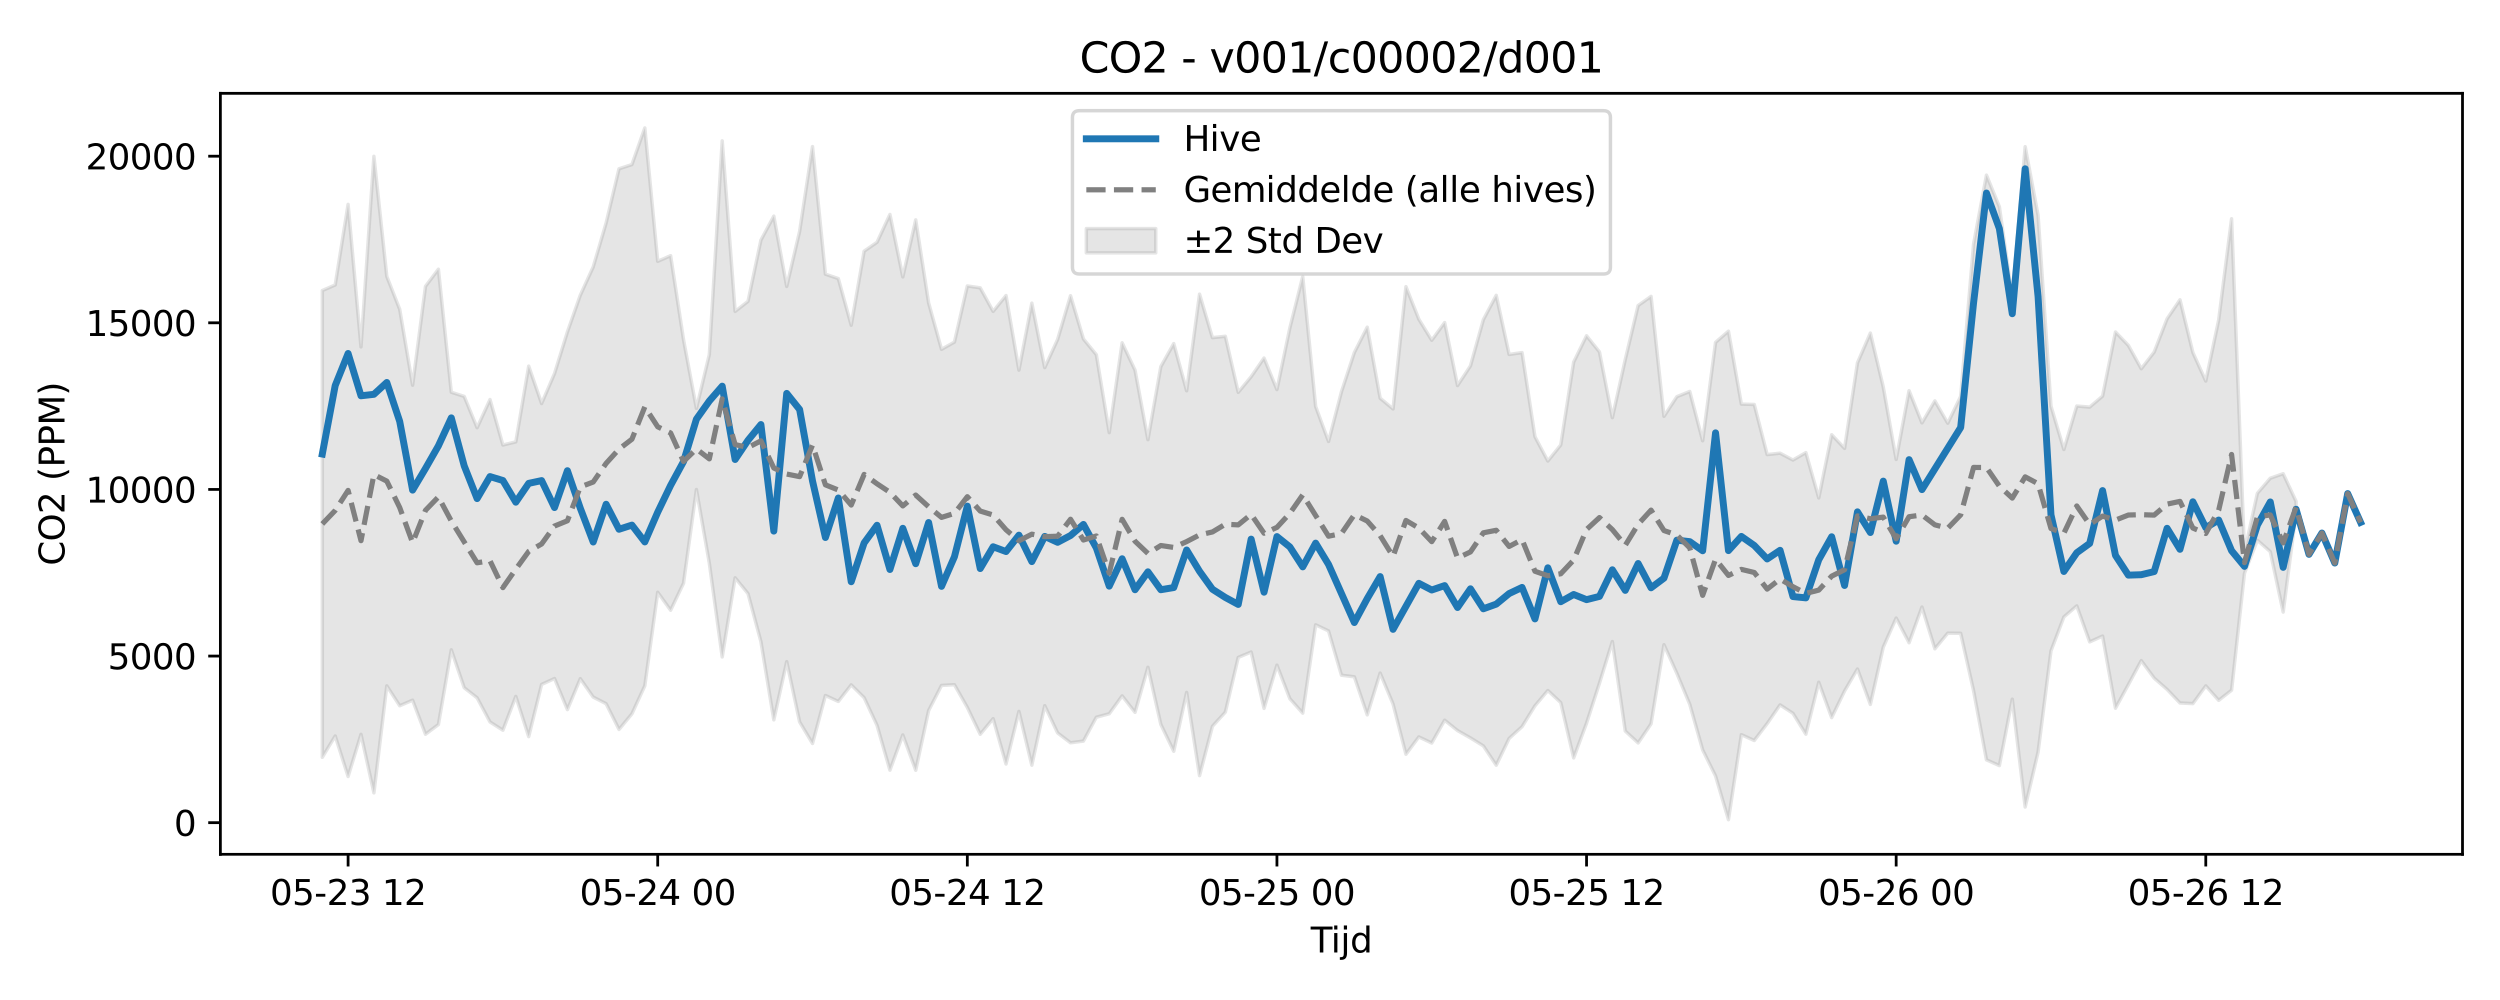 <?xml version="1.0" encoding="utf-8" standalone="no"?>
<!DOCTYPE svg PUBLIC "-//W3C//DTD SVG 1.1//EN"
  "http://www.w3.org/Graphics/SVG/1.1/DTD/svg11.dtd">
<svg xmlns:xlink="http://www.w3.org/1999/xlink" width="720pt" height="288pt" viewBox="0 0 720 288" xmlns="http://www.w3.org/2000/svg" version="1.1">
 <defs>
  <style type="text/css">*{stroke-linejoin: round; stroke-linecap: butt}</style>
 </defs>
 <g id="figure_1">
  <g id="patch_1">
   <path d="M 0 288 
L 720 288 
L 720 0 
L 0 0 
z
" style="fill: #ffffff"/>
  </g>
  <g id="axes_1">
   <g id="patch_2">
    <path d="M 63.47 246.04 
L 709.2 246.04 
L 709.2 26.88 
L 63.47 26.88 
z
" style="fill: #ffffff"/>
   </g>
   <g id="FillBetweenPolyCollection_1">
    <defs>
     <path id="mf55c5ae9cf" d="M 92.821 -204.318 
L 92.821 -69.89 
L 96.537 -76.042 
L 100.252 -64.373 
L 103.967 -76.501 
L 107.683 -59.657 
L 111.398 -90.473 
L 115.114 -84.742 
L 118.829 -86.346 
L 122.544 -76.532 
L 126.26 -79.321 
L 129.975 -100.849 
L 133.69 -89.935 
L 137.406 -87.026 
L 141.121 -80.072 
L 144.836 -77.696 
L 148.552 -87.429 
L 152.267 -75.848 
L 155.983 -90.877 
L 159.698 -92.589 
L 163.413 -83.638 
L 167.129 -92.547 
L 170.844 -87.24 
L 174.559 -85.336 
L 178.275 -77.918 
L 181.99 -82.412 
L 185.705 -90.482 
L 189.421 -117.431 
L 193.136 -112.25 
L 196.852 -120.02 
L 200.567 -147.024 
L 204.282 -125.821 
L 207.998 -98.795 
L 211.713 -121.598 
L 215.428 -117.037 
L 219.144 -103.209 
L 222.859 -80.672 
L 226.574 -97.445 
L 230.29 -80.086 
L 234.005 -73.873 
L 237.721 -87.696 
L 241.436 -85.981 
L 245.151 -90.757 
L 248.867 -87.072 
L 252.582 -79.118 
L 256.297 -66.188 
L 260.013 -76.339 
L 263.728 -66.159 
L 267.443 -83.351 
L 271.159 -90.594 
L 274.874 -90.806 
L 278.589 -84.259 
L 282.305 -76.525 
L 286.02 -81.026 
L 289.736 -67.964 
L 293.451 -83.109 
L 297.166 -67.62 
L 300.882 -84.766 
L 304.597 -76.906 
L 308.312 -74.081 
L 312.028 -74.567 
L 315.743 -81.436 
L 319.458 -82.438 
L 323.174 -87.59 
L 326.889 -82.84 
L 330.605 -95.821 
L 334.32 -79.373 
L 338.035 -71.632 
L 341.751 -88.594 
L 345.466 -64.614 
L 349.181 -78.826 
L 352.897 -82.901 
L 356.612 -98.661 
L 360.327 -100.218 
L 364.043 -83.985 
L 367.758 -96.435 
L 371.474 -86.782 
L 375.189 -82.611 
L 378.904 -108.056 
L 382.62 -106.29 
L 386.335 -93.534 
L 390.05 -93.077 
L 393.766 -82.117 
L 397.481 -94.152 
L 401.196 -85.252 
L 404.912 -70.772 
L 408.627 -75.77 
L 412.343 -74.005 
L 416.058 -80.584 
L 419.773 -77.593 
L 423.489 -75.478 
L 427.204 -73.182 
L 430.919 -67.614 
L 434.635 -75.339 
L 438.35 -78.713 
L 442.065 -84.722 
L 445.781 -89.133 
L 449.496 -85.651 
L 453.212 -69.713 
L 456.927 -79.729 
L 460.642 -91.239 
L 464.358 -103.239 
L 468.073 -77.458 
L 471.788 -74.034 
L 475.504 -79.531 
L 479.219 -102.323 
L 482.934 -94.085 
L 486.65 -85.161 
L 490.365 -72.027 
L 494.081 -64.51 
L 497.796 -51.922 
L 501.511 -76.417 
L 505.227 -74.733 
L 508.942 -79.592 
L 512.657 -84.991 
L 516.373 -82.556 
L 520.088 -76.548 
L 523.803 -91.505 
L 527.519 -81.324 
L 531.234 -88.973 
L 534.949 -95.33 
L 538.665 -85.125 
L 542.38 -101.605 
L 546.096 -109.998 
L 549.811 -102.885 
L 553.526 -113.173 
L 557.242 -101.148 
L 560.957 -105.651 
L 564.672 -105.608 
L 568.388 -89.081 
L 572.103 -69.163 
L 575.818 -67.503 
L 579.534 -86.644 
L 583.249 -55.57 
L 586.965 -71.392 
L 590.68 -100.527 
L 594.395 -110.307 
L 598.111 -113.505 
L 601.826 -103.131 
L 605.541 -104.815 
L 609.257 -84.032 
L 612.972 -90.827 
L 616.687 -97.745 
L 620.403 -92.701 
L 624.118 -89.447 
L 627.834 -85.543 
L 631.549 -85.359 
L 635.264 -90.466 
L 638.98 -86.299 
L 642.695 -89.218 
L 646.41 -122.912 
L 650.126 -132.393 
L 653.841 -129.13 
L 657.556 -111.725 
L 661.272 -140.245 
L 661.272 -143.597 
L 661.272 -143.597 
L 657.556 -151.574 
L 653.841 -150.267 
L 650.126 -145.929 
L 646.41 -129.02 
L 642.695 -225.002 
L 638.98 -195.849 
L 635.264 -178.256 
L 631.549 -186.484 
L 627.834 -201.662 
L 624.118 -196.18 
L 620.403 -186.598 
L 616.687 -181.804 
L 612.972 -188.521 
L 609.257 -192.388 
L 605.541 -173.911 
L 601.826 -170.753 
L 598.111 -171.055 
L 594.395 -158.538 
L 590.68 -171.062 
L 586.965 -225.987 
L 583.249 -245.761 
L 579.534 -202.451 
L 575.818 -228.451 
L 572.103 -237.565 
L 568.388 -217.679 
L 564.672 -173.844 
L 560.957 -166.111 
L 557.242 -172.547 
L 553.526 -166.207 
L 549.811 -175.484 
L 546.096 -155.679 
L 542.38 -176.548 
L 538.665 -192.07 
L 534.949 -183.498 
L 531.234 -158.866 
L 527.519 -162.808 
L 523.803 -144.596 
L 520.088 -157.655 
L 516.373 -155.511 
L 512.657 -157.482 
L 508.942 -157.079 
L 505.227 -171.518 
L 501.511 -171.62 
L 497.796 -192.622 
L 494.081 -189.4 
L 490.365 -161.06 
L 486.65 -175.26 
L 482.934 -173.754 
L 479.219 -168.086 
L 475.504 -202.642 
L 471.788 -200.001 
L 468.073 -184.437 
L 464.358 -167.715 
L 460.642 -186.642 
L 456.927 -191.296 
L 453.212 -183.701 
L 449.496 -159.849 
L 445.781 -155.225 
L 442.065 -162.24 
L 438.35 -186.461 
L 434.635 -185.912 
L 430.919 -202.949 
L 427.204 -195.923 
L 423.489 -182.619 
L 419.773 -176.964 
L 416.058 -195.097 
L 412.343 -190.007 
L 408.627 -196.066 
L 404.912 -205.449 
L 401.196 -170.229 
L 397.481 -173.326 
L 393.766 -193.778 
L 390.05 -186.462 
L 386.335 -175.15 
L 382.62 -160.853 
L 378.904 -170.952 
L 375.189 -208.352 
L 371.474 -193.526 
L 367.758 -175.803 
L 364.043 -184.883 
L 360.327 -179.51 
L 356.612 -175.006 
L 352.897 -191.148 
L 349.181 -190.761 
L 345.466 -203.283 
L 341.751 -175.446 
L 338.035 -189.049 
L 334.32 -182.414 
L 330.605 -161.366 
L 326.889 -181.404 
L 323.174 -189.279 
L 319.458 -163.396 
L 315.743 -185.848 
L 312.028 -190.381 
L 308.312 -202.838 
L 304.597 -190.242 
L 300.882 -182.123 
L 297.166 -200.7 
L 293.451 -181.401 
L 289.736 -202.89 
L 286.02 -198.323 
L 282.305 -205.109 
L 278.589 -205.641 
L 274.874 -189.485 
L 271.159 -187.39 
L 267.443 -200.753 
L 263.728 -224.683 
L 260.013 -208.248 
L 256.297 -226.24 
L 252.582 -218.23 
L 248.867 -215.66 
L 245.151 -194.335 
L 241.436 -207.772 
L 237.721 -209.036 
L 234.005 -245.778 
L 230.29 -221.371 
L 226.574 -205.503 
L 222.859 -225.753 
L 219.144 -218.851 
L 215.428 -201.218 
L 211.713 -198.311 
L 207.998 -247.429 
L 204.282 -185.879 
L 200.567 -170.373 
L 196.852 -190.18 
L 193.136 -214.366 
L 189.421 -212.741 
L 185.705 -251.158 
L 181.99 -240.605 
L 178.275 -239.387 
L 174.559 -223.767 
L 170.844 -211.12 
L 167.129 -202.992 
L 163.413 -192.398 
L 159.698 -180.41 
L 155.983 -171.786 
L 152.267 -182.557 
L 148.552 -160.742 
L 144.836 -159.839 
L 141.121 -172.931 
L 137.406 -164.815 
L 133.69 -173.835 
L 129.975 -175.037 
L 126.26 -210.468 
L 122.544 -205.534 
L 118.829 -177.049 
L 115.114 -198.919 
L 111.398 -208.406 
L 107.683 -242.985 
L 103.967 -188.082 
L 100.252 -229.139 
L 96.537 -205.933 
L 92.821 -204.318 
z
" style="stroke: #808080; stroke-opacity: 0.2"/>
    </defs>
    <g clip-path="url(#pbbcc43e8d4)">
     <use xlink:href="#mf55c5ae9cf" x="0" y="288" style="fill: #808080; fill-opacity: 0.2; stroke: #808080; stroke-opacity: 0.2"/>
    </g>
   </g>
   <g id="matplotlib.axis_1">
    <g id="xtick_1">
     <g id="line2d_1">
      <defs>
       <path id="m596926d6e7" d="M 0 0 
L 0 3.5 
" style="stroke: #000000; stroke-width: 0.8"/>
      </defs>
      <g>
       <use xlink:href="#m596926d6e7" x="100.252" y="246.04" style="stroke: #000000; stroke-width: 0.8"/>
      </g>
     </g>
     <g id="text_1">
      <!-- 05-23 12 -->
      <g transform="translate(77.772 260.638) scale(0.1 -0.1)">
       <defs>
        <path id="DejaVuSans-30" d="M 2034 4250 
Q 1547 4250 1301 3770 
Q 1056 3291 1056 2328 
Q 1056 1369 1301 889 
Q 1547 409 2034 409 
Q 2525 409 2770 889 
Q 3016 1369 3016 2328 
Q 3016 3291 2770 3770 
Q 2525 4250 2034 4250 
z
M 2034 4750 
Q 2819 4750 3233 4129 
Q 3647 3509 3647 2328 
Q 3647 1150 3233 529 
Q 2819 -91 2034 -91 
Q 1250 -91 836 529 
Q 422 1150 422 2328 
Q 422 3509 836 4129 
Q 1250 4750 2034 4750 
z
" transform="scale(0.016)"/>
        <path id="DejaVuSans-35" d="M 691 4666 
L 3169 4666 
L 3169 4134 
L 1269 4134 
L 1269 2991 
Q 1406 3038 1543 3061 
Q 1681 3084 1819 3084 
Q 2600 3084 3056 2656 
Q 3513 2228 3513 1497 
Q 3513 744 3044 326 
Q 2575 -91 1722 -91 
Q 1428 -91 1123 -41 
Q 819 9 494 109 
L 494 744 
Q 775 591 1075 516 
Q 1375 441 1709 441 
Q 2250 441 2565 725 
Q 2881 1009 2881 1497 
Q 2881 1984 2565 2268 
Q 2250 2553 1709 2553 
Q 1456 2553 1204 2497 
Q 953 2441 691 2322 
L 691 4666 
z
" transform="scale(0.016)"/>
        <path id="DejaVuSans-2d" d="M 313 2009 
L 1997 2009 
L 1997 1497 
L 313 1497 
L 313 2009 
z
" transform="scale(0.016)"/>
        <path id="DejaVuSans-32" d="M 1228 531 
L 3431 531 
L 3431 0 
L 469 0 
L 469 531 
Q 828 903 1448 1529 
Q 2069 2156 2228 2338 
Q 2531 2678 2651 2914 
Q 2772 3150 2772 3378 
Q 2772 3750 2511 3984 
Q 2250 4219 1831 4219 
Q 1534 4219 1204 4116 
Q 875 4013 500 3803 
L 500 4441 
Q 881 4594 1212 4672 
Q 1544 4750 1819 4750 
Q 2544 4750 2975 4387 
Q 3406 4025 3406 3419 
Q 3406 3131 3298 2873 
Q 3191 2616 2906 2266 
Q 2828 2175 2409 1742 
Q 1991 1309 1228 531 
z
" transform="scale(0.016)"/>
        <path id="DejaVuSans-33" d="M 2597 2516 
Q 3050 2419 3304 2112 
Q 3559 1806 3559 1356 
Q 3559 666 3084 287 
Q 2609 -91 1734 -91 
Q 1441 -91 1130 -33 
Q 819 25 488 141 
L 488 750 
Q 750 597 1062 519 
Q 1375 441 1716 441 
Q 2309 441 2620 675 
Q 2931 909 2931 1356 
Q 2931 1769 2642 2001 
Q 2353 2234 1838 2234 
L 1294 2234 
L 1294 2753 
L 1863 2753 
Q 2328 2753 2575 2939 
Q 2822 3125 2822 3475 
Q 2822 3834 2567 4026 
Q 2313 4219 1838 4219 
Q 1578 4219 1281 4162 
Q 984 4106 628 3988 
L 628 4550 
Q 988 4650 1302 4700 
Q 1616 4750 1894 4750 
Q 2613 4750 3031 4423 
Q 3450 4097 3450 3541 
Q 3450 3153 3228 2886 
Q 3006 2619 2597 2516 
z
" transform="scale(0.016)"/>
        <path id="DejaVuSans-20" transform="scale(0.016)"/>
        <path id="DejaVuSans-31" d="M 794 531 
L 1825 531 
L 1825 4091 
L 703 3866 
L 703 4441 
L 1819 4666 
L 2450 4666 
L 2450 531 
L 3481 531 
L 3481 0 
L 794 0 
L 794 531 
z
" transform="scale(0.016)"/>
       </defs>
       <use xlink:href="#DejaVuSans-30"/>
       <use xlink:href="#DejaVuSans-35" transform="translate(63.623 0)"/>
       <use xlink:href="#DejaVuSans-2d" transform="translate(127.246 0)"/>
       <use xlink:href="#DejaVuSans-32" transform="translate(163.33 0)"/>
       <use xlink:href="#DejaVuSans-33" transform="translate(226.953 0)"/>
       <use xlink:href="#DejaVuSans-20" transform="translate(290.576 0)"/>
       <use xlink:href="#DejaVuSans-31" transform="translate(322.363 0)"/>
       <use xlink:href="#DejaVuSans-32" transform="translate(385.986 0)"/>
      </g>
     </g>
    </g>
    <g id="xtick_2">
     <g id="line2d_2">
      <g>
       <use xlink:href="#m596926d6e7" x="189.421" y="246.04" style="stroke: #000000; stroke-width: 0.8"/>
      </g>
     </g>
     <g id="text_2">
      <!-- 05-24 00 -->
      <g transform="translate(166.94 260.638) scale(0.1 -0.1)">
       <defs>
        <path id="DejaVuSans-34" d="M 2419 4116 
L 825 1625 
L 2419 1625 
L 2419 4116 
z
M 2253 4666 
L 3047 4666 
L 3047 1625 
L 3713 1625 
L 3713 1100 
L 3047 1100 
L 3047 0 
L 2419 0 
L 2419 1100 
L 313 1100 
L 313 1709 
L 2253 4666 
z
" transform="scale(0.016)"/>
       </defs>
       <use xlink:href="#DejaVuSans-30"/>
       <use xlink:href="#DejaVuSans-35" transform="translate(63.623 0)"/>
       <use xlink:href="#DejaVuSans-2d" transform="translate(127.246 0)"/>
       <use xlink:href="#DejaVuSans-32" transform="translate(163.33 0)"/>
       <use xlink:href="#DejaVuSans-34" transform="translate(226.953 0)"/>
       <use xlink:href="#DejaVuSans-20" transform="translate(290.576 0)"/>
       <use xlink:href="#DejaVuSans-30" transform="translate(322.363 0)"/>
       <use xlink:href="#DejaVuSans-30" transform="translate(385.986 0)"/>
      </g>
     </g>
    </g>
    <g id="xtick_3">
     <g id="line2d_3">
      <g>
       <use xlink:href="#m596926d6e7" x="278.589" y="246.04" style="stroke: #000000; stroke-width: 0.8"/>
      </g>
     </g>
     <g id="text_3">
      <!-- 05-24 12 -->
      <g transform="translate(256.109 260.638) scale(0.1 -0.1)">
       <use xlink:href="#DejaVuSans-30"/>
       <use xlink:href="#DejaVuSans-35" transform="translate(63.623 0)"/>
       <use xlink:href="#DejaVuSans-2d" transform="translate(127.246 0)"/>
       <use xlink:href="#DejaVuSans-32" transform="translate(163.33 0)"/>
       <use xlink:href="#DejaVuSans-34" transform="translate(226.953 0)"/>
       <use xlink:href="#DejaVuSans-20" transform="translate(290.576 0)"/>
       <use xlink:href="#DejaVuSans-31" transform="translate(322.363 0)"/>
       <use xlink:href="#DejaVuSans-32" transform="translate(385.986 0)"/>
      </g>
     </g>
    </g>
    <g id="xtick_4">
     <g id="line2d_4">
      <g>
       <use xlink:href="#m596926d6e7" x="367.758" y="246.04" style="stroke: #000000; stroke-width: 0.8"/>
      </g>
     </g>
     <g id="text_4">
      <!-- 05-25 00 -->
      <g transform="translate(345.278 260.638) scale(0.1 -0.1)">
       <use xlink:href="#DejaVuSans-30"/>
       <use xlink:href="#DejaVuSans-35" transform="translate(63.623 0)"/>
       <use xlink:href="#DejaVuSans-2d" transform="translate(127.246 0)"/>
       <use xlink:href="#DejaVuSans-32" transform="translate(163.33 0)"/>
       <use xlink:href="#DejaVuSans-35" transform="translate(226.953 0)"/>
       <use xlink:href="#DejaVuSans-20" transform="translate(290.576 0)"/>
       <use xlink:href="#DejaVuSans-30" transform="translate(322.363 0)"/>
       <use xlink:href="#DejaVuSans-30" transform="translate(385.986 0)"/>
      </g>
     </g>
    </g>
    <g id="xtick_5">
     <g id="line2d_5">
      <g>
       <use xlink:href="#m596926d6e7" x="456.927" y="246.04" style="stroke: #000000; stroke-width: 0.8"/>
      </g>
     </g>
     <g id="text_5">
      <!-- 05-25 12 -->
      <g transform="translate(434.446 260.638) scale(0.1 -0.1)">
       <use xlink:href="#DejaVuSans-30"/>
       <use xlink:href="#DejaVuSans-35" transform="translate(63.623 0)"/>
       <use xlink:href="#DejaVuSans-2d" transform="translate(127.246 0)"/>
       <use xlink:href="#DejaVuSans-32" transform="translate(163.33 0)"/>
       <use xlink:href="#DejaVuSans-35" transform="translate(226.953 0)"/>
       <use xlink:href="#DejaVuSans-20" transform="translate(290.576 0)"/>
       <use xlink:href="#DejaVuSans-31" transform="translate(322.363 0)"/>
       <use xlink:href="#DejaVuSans-32" transform="translate(385.986 0)"/>
      </g>
     </g>
    </g>
    <g id="xtick_6">
     <g id="line2d_6">
      <g>
       <use xlink:href="#m596926d6e7" x="546.096" y="246.04" style="stroke: #000000; stroke-width: 0.8"/>
      </g>
     </g>
     <g id="text_6">
      <!-- 05-26 00 -->
      <g transform="translate(523.615 260.638) scale(0.1 -0.1)">
       <defs>
        <path id="DejaVuSans-36" d="M 2113 2584 
Q 1688 2584 1439 2293 
Q 1191 2003 1191 1497 
Q 1191 994 1439 701 
Q 1688 409 2113 409 
Q 2538 409 2786 701 
Q 3034 994 3034 1497 
Q 3034 2003 2786 2293 
Q 2538 2584 2113 2584 
z
M 3366 4563 
L 3366 3988 
Q 3128 4100 2886 4159 
Q 2644 4219 2406 4219 
Q 1781 4219 1451 3797 
Q 1122 3375 1075 2522 
Q 1259 2794 1537 2939 
Q 1816 3084 2150 3084 
Q 2853 3084 3261 2657 
Q 3669 2231 3669 1497 
Q 3669 778 3244 343 
Q 2819 -91 2113 -91 
Q 1303 -91 875 529 
Q 447 1150 447 2328 
Q 447 3434 972 4092 
Q 1497 4750 2381 4750 
Q 2619 4750 2861 4703 
Q 3103 4656 3366 4563 
z
" transform="scale(0.016)"/>
       </defs>
       <use xlink:href="#DejaVuSans-30"/>
       <use xlink:href="#DejaVuSans-35" transform="translate(63.623 0)"/>
       <use xlink:href="#DejaVuSans-2d" transform="translate(127.246 0)"/>
       <use xlink:href="#DejaVuSans-32" transform="translate(163.33 0)"/>
       <use xlink:href="#DejaVuSans-36" transform="translate(226.953 0)"/>
       <use xlink:href="#DejaVuSans-20" transform="translate(290.576 0)"/>
       <use xlink:href="#DejaVuSans-30" transform="translate(322.363 0)"/>
       <use xlink:href="#DejaVuSans-30" transform="translate(385.986 0)"/>
      </g>
     </g>
    </g>
    <g id="xtick_7">
     <g id="line2d_7">
      <g>
       <use xlink:href="#m596926d6e7" x="635.264" y="246.04" style="stroke: #000000; stroke-width: 0.8"/>
      </g>
     </g>
     <g id="text_7">
      <!-- 05-26 12 -->
      <g transform="translate(612.784 260.638) scale(0.1 -0.1)">
       <use xlink:href="#DejaVuSans-30"/>
       <use xlink:href="#DejaVuSans-35" transform="translate(63.623 0)"/>
       <use xlink:href="#DejaVuSans-2d" transform="translate(127.246 0)"/>
       <use xlink:href="#DejaVuSans-32" transform="translate(163.33 0)"/>
       <use xlink:href="#DejaVuSans-36" transform="translate(226.953 0)"/>
       <use xlink:href="#DejaVuSans-20" transform="translate(290.576 0)"/>
       <use xlink:href="#DejaVuSans-31" transform="translate(322.363 0)"/>
       <use xlink:href="#DejaVuSans-32" transform="translate(385.986 0)"/>
      </g>
     </g>
    </g>
    <g id="text_8">
     <!-- Tijd -->
     <g transform="translate(377.485 274.317) scale(0.1 -0.1)">
      <defs>
       <path id="DejaVuSans-54" d="M -19 4666 
L 3928 4666 
L 3928 4134 
L 2272 4134 
L 2272 0 
L 1638 0 
L 1638 4134 
L -19 4134 
L -19 4666 
z
" transform="scale(0.016)"/>
       <path id="DejaVuSans-69" d="M 603 3500 
L 1178 3500 
L 1178 0 
L 603 0 
L 603 3500 
z
M 603 4863 
L 1178 4863 
L 1178 4134 
L 603 4134 
L 603 4863 
z
" transform="scale(0.016)"/>
       <path id="DejaVuSans-6a" d="M 603 3500 
L 1178 3500 
L 1178 -63 
Q 1178 -731 923 -1031 
Q 669 -1331 103 -1331 
L -116 -1331 
L -116 -844 
L 38 -844 
Q 366 -844 484 -692 
Q 603 -541 603 -63 
L 603 3500 
z
M 603 4863 
L 1178 4863 
L 1178 4134 
L 603 4134 
L 603 4863 
z
" transform="scale(0.016)"/>
       <path id="DejaVuSans-64" d="M 2906 2969 
L 2906 4863 
L 3481 4863 
L 3481 0 
L 2906 0 
L 2906 525 
Q 2725 213 2448 61 
Q 2172 -91 1784 -91 
Q 1150 -91 751 415 
Q 353 922 353 1747 
Q 353 2572 751 3078 
Q 1150 3584 1784 3584 
Q 2172 3584 2448 3432 
Q 2725 3281 2906 2969 
z
M 947 1747 
Q 947 1113 1208 752 
Q 1469 391 1925 391 
Q 2381 391 2643 752 
Q 2906 1113 2906 1747 
Q 2906 2381 2643 2742 
Q 2381 3103 1925 3103 
Q 1469 3103 1208 2742 
Q 947 2381 947 1747 
z
" transform="scale(0.016)"/>
      </defs>
      <use xlink:href="#DejaVuSans-54"/>
      <use xlink:href="#DejaVuSans-69" transform="translate(57.959 0)"/>
      <use xlink:href="#DejaVuSans-6a" transform="translate(85.742 0)"/>
      <use xlink:href="#DejaVuSans-64" transform="translate(113.525 0)"/>
     </g>
    </g>
   </g>
   <g id="matplotlib.axis_2">
    <g id="ytick_1">
     <g id="line2d_8">
      <defs>
       <path id="m58ff7e93f3" d="M 0 0 
L -3.5 0 
" style="stroke: #000000; stroke-width: 0.8"/>
      </defs>
      <g>
       <use xlink:href="#m58ff7e93f3" x="63.47" y="236.93" style="stroke: #000000; stroke-width: 0.8"/>
      </g>
     </g>
     <g id="text_9">
      <!-- 0 -->
      <g transform="translate(50.108 240.729) scale(0.1 -0.1)">
       <use xlink:href="#DejaVuSans-30"/>
      </g>
     </g>
    </g>
    <g id="ytick_2">
     <g id="line2d_9">
      <g>
       <use xlink:href="#m58ff7e93f3" x="63.47" y="188.943" style="stroke: #000000; stroke-width: 0.8"/>
      </g>
     </g>
     <g id="text_10">
      <!-- 5000 -->
      <g transform="translate(31.02 192.742) scale(0.1 -0.1)">
       <use xlink:href="#DejaVuSans-35"/>
       <use xlink:href="#DejaVuSans-30" transform="translate(63.623 0)"/>
       <use xlink:href="#DejaVuSans-30" transform="translate(127.246 0)"/>
       <use xlink:href="#DejaVuSans-30" transform="translate(190.869 0)"/>
      </g>
     </g>
    </g>
    <g id="ytick_3">
     <g id="line2d_10">
      <g>
       <use xlink:href="#m58ff7e93f3" x="63.47" y="140.956" style="stroke: #000000; stroke-width: 0.8"/>
      </g>
     </g>
     <g id="text_11">
      <!-- 10000 -->
      <g transform="translate(24.657 144.756) scale(0.1 -0.1)">
       <use xlink:href="#DejaVuSans-31"/>
       <use xlink:href="#DejaVuSans-30" transform="translate(63.623 0)"/>
       <use xlink:href="#DejaVuSans-30" transform="translate(127.246 0)"/>
       <use xlink:href="#DejaVuSans-30" transform="translate(190.869 0)"/>
       <use xlink:href="#DejaVuSans-30" transform="translate(254.492 0)"/>
      </g>
     </g>
    </g>
    <g id="ytick_4">
     <g id="line2d_11">
      <g>
       <use xlink:href="#m58ff7e93f3" x="63.47" y="92.969" style="stroke: #000000; stroke-width: 0.8"/>
      </g>
     </g>
     <g id="text_12">
      <!-- 15000 -->
      <g transform="translate(24.657 96.769) scale(0.1 -0.1)">
       <use xlink:href="#DejaVuSans-31"/>
       <use xlink:href="#DejaVuSans-35" transform="translate(63.623 0)"/>
       <use xlink:href="#DejaVuSans-30" transform="translate(127.246 0)"/>
       <use xlink:href="#DejaVuSans-30" transform="translate(190.869 0)"/>
       <use xlink:href="#DejaVuSans-30" transform="translate(254.492 0)"/>
      </g>
     </g>
    </g>
    <g id="ytick_5">
     <g id="line2d_12">
      <g>
       <use xlink:href="#m58ff7e93f3" x="63.47" y="44.982" style="stroke: #000000; stroke-width: 0.8"/>
      </g>
     </g>
     <g id="text_13">
      <!-- 20000 -->
      <g transform="translate(24.657 48.782) scale(0.1 -0.1)">
       <use xlink:href="#DejaVuSans-32"/>
       <use xlink:href="#DejaVuSans-30" transform="translate(63.623 0)"/>
       <use xlink:href="#DejaVuSans-30" transform="translate(127.246 0)"/>
       <use xlink:href="#DejaVuSans-30" transform="translate(190.869 0)"/>
       <use xlink:href="#DejaVuSans-30" transform="translate(254.492 0)"/>
      </g>
     </g>
    </g>
    <g id="text_14">
     <!-- CO2 (PPM) -->
     <g transform="translate(18.578 162.903) rotate(-90) scale(0.1 -0.1)">
      <defs>
       <path id="DejaVuSans-43" d="M 4122 4306 
L 4122 3641 
Q 3803 3938 3442 4084 
Q 3081 4231 2675 4231 
Q 1875 4231 1450 3742 
Q 1025 3253 1025 2328 
Q 1025 1406 1450 917 
Q 1875 428 2675 428 
Q 3081 428 3442 575 
Q 3803 722 4122 1019 
L 4122 359 
Q 3791 134 3420 21 
Q 3050 -91 2638 -91 
Q 1578 -91 968 557 
Q 359 1206 359 2328 
Q 359 3453 968 4101 
Q 1578 4750 2638 4750 
Q 3056 4750 3426 4639 
Q 3797 4528 4122 4306 
z
" transform="scale(0.016)"/>
       <path id="DejaVuSans-4f" d="M 2522 4238 
Q 1834 4238 1429 3725 
Q 1025 3213 1025 2328 
Q 1025 1447 1429 934 
Q 1834 422 2522 422 
Q 3209 422 3611 934 
Q 4013 1447 4013 2328 
Q 4013 3213 3611 3725 
Q 3209 4238 2522 4238 
z
M 2522 4750 
Q 3503 4750 4090 4092 
Q 4678 3434 4678 2328 
Q 4678 1225 4090 567 
Q 3503 -91 2522 -91 
Q 1538 -91 948 565 
Q 359 1222 359 2328 
Q 359 3434 948 4092 
Q 1538 4750 2522 4750 
z
" transform="scale(0.016)"/>
       <path id="DejaVuSans-28" d="M 1984 4856 
Q 1566 4138 1362 3434 
Q 1159 2731 1159 2009 
Q 1159 1288 1364 580 
Q 1569 -128 1984 -844 
L 1484 -844 
Q 1016 -109 783 600 
Q 550 1309 550 2009 
Q 550 2706 781 3412 
Q 1013 4119 1484 4856 
L 1984 4856 
z
" transform="scale(0.016)"/>
       <path id="DejaVuSans-50" d="M 1259 4147 
L 1259 2394 
L 2053 2394 
Q 2494 2394 2734 2622 
Q 2975 2850 2975 3272 
Q 2975 3691 2734 3919 
Q 2494 4147 2053 4147 
L 1259 4147 
z
M 628 4666 
L 2053 4666 
Q 2838 4666 3239 4311 
Q 3641 3956 3641 3272 
Q 3641 2581 3239 2228 
Q 2838 1875 2053 1875 
L 1259 1875 
L 1259 0 
L 628 0 
L 628 4666 
z
" transform="scale(0.016)"/>
       <path id="DejaVuSans-4d" d="M 628 4666 
L 1569 4666 
L 2759 1491 
L 3956 4666 
L 4897 4666 
L 4897 0 
L 4281 0 
L 4281 4097 
L 3078 897 
L 2444 897 
L 1241 4097 
L 1241 0 
L 628 0 
L 628 4666 
z
" transform="scale(0.016)"/>
       <path id="DejaVuSans-29" d="M 513 4856 
L 1013 4856 
Q 1481 4119 1714 3412 
Q 1947 2706 1947 2009 
Q 1947 1309 1714 600 
Q 1481 -109 1013 -844 
L 513 -844 
Q 928 -128 1133 580 
Q 1338 1288 1338 2009 
Q 1338 2731 1133 3434 
Q 928 4138 513 4856 
z
" transform="scale(0.016)"/>
      </defs>
      <use xlink:href="#DejaVuSans-43"/>
      <use xlink:href="#DejaVuSans-4f" transform="translate(69.824 0)"/>
      <use xlink:href="#DejaVuSans-32" transform="translate(148.535 0)"/>
      <use xlink:href="#DejaVuSans-20" transform="translate(212.158 0)"/>
      <use xlink:href="#DejaVuSans-28" transform="translate(243.945 0)"/>
      <use xlink:href="#DejaVuSans-50" transform="translate(282.959 0)"/>
      <use xlink:href="#DejaVuSans-50" transform="translate(343.262 0)"/>
      <use xlink:href="#DejaVuSans-4d" transform="translate(403.564 0)"/>
      <use xlink:href="#DejaVuSans-29" transform="translate(489.844 0)"/>
     </g>
    </g>
   </g>
   <g id="line2d_13">
    <path d="M 92.821 130.769 
L 96.537 111.041 
L 100.252 101.805 
L 103.967 113.988 
L 107.683 113.562 
L 111.398 110.153 
L 115.114 121.362 
L 118.829 141.151 
L 122.544 134.904 
L 126.26 128.4 
L 129.975 120.348 
L 133.69 134.168 
L 137.406 143.591 
L 141.121 137.255 
L 144.836 138.389 
L 148.552 144.629 
L 152.267 139.206 
L 155.983 138.41 
L 159.698 146.177 
L 163.413 135.563 
L 167.129 146.376 
L 170.844 156.101 
L 174.559 145.23 
L 178.275 152.428 
L 181.99 151.232 
L 185.705 156.072 
L 189.421 147.508 
L 193.136 139.795 
L 196.852 132.946 
L 200.567 120.722 
L 204.282 115.491 
L 207.998 111.219 
L 211.713 132.331 
L 215.428 126.805 
L 219.144 122.27 
L 222.859 152.953 
L 226.574 113.303 
L 230.29 117.937 
L 234.005 138.522 
L 237.721 154.801 
L 241.436 143.426 
L 245.151 167.536 
L 248.867 156.366 
L 252.582 151.278 
L 256.297 164.012 
L 260.013 152.152 
L 263.728 162.346 
L 267.443 150.491 
L 271.159 168.87 
L 274.874 160.353 
L 278.589 145.765 
L 282.305 163.744 
L 286.02 157.469 
L 289.736 158.846 
L 293.451 154.13 
L 297.166 161.739 
L 300.882 154.489 
L 304.597 156.187 
L 308.312 154.229 
L 312.028 151.04 
L 315.743 157.804 
L 319.458 168.811 
L 323.174 160.925 
L 326.889 169.841 
L 330.605 164.687 
L 334.32 169.841 
L 338.035 169.217 
L 341.751 158.401 
L 345.466 164.534 
L 349.181 169.7 
L 352.897 172.068 
L 356.612 174.077 
L 360.327 155.272 
L 364.043 170.551 
L 367.758 154.537 
L 371.474 157.515 
L 375.189 163.254 
L 378.904 156.424 
L 382.62 162.56 
L 390.05 179.288 
L 393.766 172.393 
L 397.481 166.058 
L 401.196 181.251 
L 408.627 167.999 
L 412.343 169.921 
L 416.058 168.654 
L 419.773 174.96 
L 423.489 169.576 
L 427.204 175.331 
L 430.919 173.99 
L 434.635 170.943 
L 438.35 169.177 
L 442.065 178.242 
L 445.781 163.529 
L 449.496 173.293 
L 453.212 171.214 
L 456.927 172.701 
L 460.642 171.764 
L 464.358 164.099 
L 468.073 170.027 
L 471.788 162.291 
L 475.504 169.283 
L 479.219 166.509 
L 482.934 155.568 
L 486.65 155.995 
L 490.365 158.62 
L 494.081 124.663 
L 497.796 158.572 
L 501.511 154.492 
L 505.227 157.094 
L 508.942 160.98 
L 512.657 158.491 
L 516.373 171.815 
L 520.088 172.183 
L 523.803 161.2 
L 527.519 154.591 
L 531.234 168.616 
L 534.949 147.412 
L 538.665 153.363 
L 542.38 138.57 
L 546.096 155.867 
L 549.811 132.383 
L 553.526 141.004 
L 564.672 123.121 
L 568.388 87.235 
L 572.103 55.597 
L 575.818 65.842 
L 579.534 90.349 
L 583.249 48.61 
L 586.965 85.421 
L 590.68 148.265 
L 594.395 164.582 
L 598.111 159.191 
L 601.826 156.504 
L 605.541 141.292 
L 609.257 159.95 
L 612.972 165.641 
L 616.687 165.516 
L 620.403 164.617 
L 624.118 152.153 
L 627.834 158.2 
L 631.549 144.517 
L 635.264 151.968 
L 638.98 149.776 
L 642.695 158.606 
L 646.41 163.113 
L 650.126 151.232 
L 653.841 144.565 
L 657.556 163.395 
L 661.272 146.672 
L 664.987 159.649 
L 668.703 153.519 
L 672.418 162.147 
L 676.133 142.156 
L 679.849 150.439 
L 679.849 150.439 
" clip-path="url(#pbbcc43e8d4)" style="fill: none; stroke: #1f77b4; stroke-width: 2; stroke-linecap: square"/>
   </g>
   <g id="line2d_14">
    <path d="M 92.821 150.896 
L 96.537 147.013 
L 100.252 141.244 
L 103.967 155.708 
L 107.683 136.679 
L 111.398 138.561 
L 115.114 146.17 
L 118.829 156.303 
L 122.544 146.967 
L 126.26 143.106 
L 129.975 150.057 
L 137.406 162.08 
L 141.121 161.499 
L 144.836 169.233 
L 148.552 163.915 
L 152.267 158.798 
L 155.983 156.668 
L 159.698 151.501 
L 163.413 149.982 
L 167.129 140.231 
L 170.844 138.82 
L 174.559 133.448 
L 178.275 129.347 
L 181.99 126.491 
L 185.705 117.18 
L 189.421 122.914 
L 193.136 124.692 
L 196.852 132.9 
L 200.567 129.302 
L 204.282 132.15 
L 207.998 114.888 
L 211.713 128.045 
L 215.428 128.872 
L 219.144 126.97 
L 222.859 134.787 
L 226.574 136.526 
L 230.29 137.271 
L 234.005 128.174 
L 237.721 139.634 
L 241.436 141.124 
L 245.151 145.454 
L 248.867 136.634 
L 252.582 139.326 
L 256.297 141.786 
L 260.013 145.706 
L 263.728 142.579 
L 267.443 145.948 
L 271.159 149.008 
L 274.874 147.854 
L 278.589 143.05 
L 282.305 147.183 
L 286.02 148.325 
L 289.736 152.573 
L 293.451 155.745 
L 297.166 153.84 
L 300.882 154.555 
L 304.597 154.426 
L 308.312 149.54 
L 312.028 155.526 
L 315.743 154.358 
L 319.458 165.083 
L 323.174 149.566 
L 326.889 155.878 
L 330.605 159.407 
L 334.32 157.107 
L 338.035 157.66 
L 341.751 155.98 
L 345.466 154.051 
L 349.181 153.206 
L 352.897 150.975 
L 356.612 151.166 
L 360.327 148.136 
L 364.043 153.566 
L 367.758 151.881 
L 371.474 147.846 
L 375.189 142.519 
L 382.62 154.428 
L 386.335 153.658 
L 390.05 148.23 
L 393.766 150.052 
L 397.481 154.261 
L 401.196 160.259 
L 404.912 149.889 
L 408.627 152.082 
L 412.343 155.994 
L 416.058 150.159 
L 419.773 160.721 
L 423.489 158.951 
L 427.204 153.447 
L 430.919 152.719 
L 434.635 157.374 
L 438.35 155.413 
L 442.065 164.519 
L 445.781 165.821 
L 449.496 165.25 
L 453.212 161.293 
L 456.927 152.488 
L 460.642 149.06 
L 464.358 152.523 
L 468.073 157.053 
L 471.788 150.983 
L 475.504 146.913 
L 479.219 152.796 
L 482.934 154.08 
L 486.65 157.79 
L 490.365 171.457 
L 494.081 161.045 
L 497.796 165.728 
L 501.511 163.981 
L 505.227 164.874 
L 508.942 169.665 
L 512.657 166.764 
L 516.373 168.966 
L 520.088 170.899 
L 523.803 169.949 
L 527.519 165.934 
L 531.234 164.08 
L 534.949 148.586 
L 538.665 149.403 
L 542.38 148.923 
L 546.096 155.161 
L 549.811 148.815 
L 553.526 148.31 
L 557.242 151.153 
L 560.957 152.119 
L 564.672 148.274 
L 568.388 134.62 
L 572.103 134.636 
L 575.818 140.023 
L 579.534 143.452 
L 583.249 137.335 
L 586.965 139.31 
L 590.68 152.205 
L 594.395 153.577 
L 598.111 145.72 
L 601.826 151.058 
L 605.541 148.637 
L 609.257 149.79 
L 612.972 148.326 
L 616.687 148.226 
L 620.403 148.35 
L 624.118 145.187 
L 627.834 144.397 
L 631.549 152.079 
L 635.264 153.639 
L 638.98 146.926 
L 642.695 130.89 
L 646.41 162.034 
L 650.126 148.839 
L 653.841 148.301 
L 657.556 156.35 
L 661.272 146.079 
L 664.987 159.649 
L 668.703 153.519 
L 672.418 162.147 
L 676.133 142.156 
L 679.849 150.439 
L 679.849 150.439 
" clip-path="url(#pbbcc43e8d4)" style="fill: none; stroke-dasharray: 5.55,2.4; stroke-dashoffset: 0; stroke: #808080; stroke-width: 1.5"/>
   </g>
   <g id="patch_3">
    <path d="M 63.47 246.04 
L 63.47 26.88 
" style="fill: none; stroke: #000000; stroke-width: 0.8; stroke-linejoin: miter; stroke-linecap: square"/>
   </g>
   <g id="patch_4">
    <path d="M 709.2 246.04 
L 709.2 26.88 
" style="fill: none; stroke: #000000; stroke-width: 0.8; stroke-linejoin: miter; stroke-linecap: square"/>
   </g>
   <g id="patch_5">
    <path d="M 63.47 246.04 
L 709.2 246.04 
" style="fill: none; stroke: #000000; stroke-width: 0.8; stroke-linejoin: miter; stroke-linecap: square"/>
   </g>
   <g id="patch_6">
    <path d="M 63.47 26.88 
L 709.2 26.88 
" style="fill: none; stroke: #000000; stroke-width: 0.8; stroke-linejoin: miter; stroke-linecap: square"/>
   </g>
   <g id="text_15">
    <!-- CO2 - v001/c00002/d001 -->
    <g transform="translate(310.932 20.88) scale(0.12 -0.12)">
     <defs>
      <path id="DejaVuSans-76" d="M 191 3500 
L 800 3500 
L 1894 563 
L 2988 3500 
L 3597 3500 
L 2284 0 
L 1503 0 
L 191 3500 
z
" transform="scale(0.016)"/>
      <path id="DejaVuSans-2f" d="M 1625 4666 
L 2156 4666 
L 531 -594 
L 0 -594 
L 1625 4666 
z
" transform="scale(0.016)"/>
      <path id="DejaVuSans-63" d="M 3122 3366 
L 3122 2828 
Q 2878 2963 2633 3030 
Q 2388 3097 2138 3097 
Q 1578 3097 1268 2742 
Q 959 2388 959 1747 
Q 959 1106 1268 751 
Q 1578 397 2138 397 
Q 2388 397 2633 464 
Q 2878 531 3122 666 
L 3122 134 
Q 2881 22 2623 -34 
Q 2366 -91 2075 -91 
Q 1284 -91 818 406 
Q 353 903 353 1747 
Q 353 2603 823 3093 
Q 1294 3584 2113 3584 
Q 2378 3584 2631 3529 
Q 2884 3475 3122 3366 
z
" transform="scale(0.016)"/>
     </defs>
     <use xlink:href="#DejaVuSans-43"/>
     <use xlink:href="#DejaVuSans-4f" transform="translate(69.824 0)"/>
     <use xlink:href="#DejaVuSans-32" transform="translate(148.535 0)"/>
     <use xlink:href="#DejaVuSans-20" transform="translate(212.158 0)"/>
     <use xlink:href="#DejaVuSans-2d" transform="translate(243.945 0)"/>
     <use xlink:href="#DejaVuSans-20" transform="translate(280.029 0)"/>
     <use xlink:href="#DejaVuSans-76" transform="translate(311.816 0)"/>
     <use xlink:href="#DejaVuSans-30" transform="translate(370.996 0)"/>
     <use xlink:href="#DejaVuSans-30" transform="translate(434.619 0)"/>
     <use xlink:href="#DejaVuSans-31" transform="translate(498.242 0)"/>
     <use xlink:href="#DejaVuSans-2f" transform="translate(561.865 0)"/>
     <use xlink:href="#DejaVuSans-63" transform="translate(595.557 0)"/>
     <use xlink:href="#DejaVuSans-30" transform="translate(650.537 0)"/>
     <use xlink:href="#DejaVuSans-30" transform="translate(714.16 0)"/>
     <use xlink:href="#DejaVuSans-30" transform="translate(777.783 0)"/>
     <use xlink:href="#DejaVuSans-30" transform="translate(841.406 0)"/>
     <use xlink:href="#DejaVuSans-32" transform="translate(905.029 0)"/>
     <use xlink:href="#DejaVuSans-2f" transform="translate(968.652 0)"/>
     <use xlink:href="#DejaVuSans-64" transform="translate(1002.344 0)"/>
     <use xlink:href="#DejaVuSans-30" transform="translate(1065.82 0)"/>
     <use xlink:href="#DejaVuSans-30" transform="translate(1129.443 0)"/>
     <use xlink:href="#DejaVuSans-31" transform="translate(1193.066 0)"/>
    </g>
   </g>
   <g id="legend_1">
    <g id="patch_7">
     <path d="M 310.863 78.914 
L 461.807 78.914 
Q 463.807 78.914 463.807 76.914 
L 463.807 33.88 
Q 463.807 31.88 461.807 31.88 
L 310.863 31.88 
Q 308.863 31.88 308.863 33.88 
L 308.863 76.914 
Q 308.863 78.914 310.863 78.914 
z
" style="fill: #ffffff; opacity: 0.8; stroke: #cccccc; stroke-linejoin: miter"/>
    </g>
    <g id="line2d_15">
     <path d="M 312.863 39.978 
L 322.863 39.978 
L 332.863 39.978 
" style="fill: none; stroke: #1f77b4; stroke-width: 2; stroke-linecap: square"/>
    </g>
    <g id="text_16">
     <!-- Hive -->
     <g transform="translate(340.863 43.478) scale(0.1 -0.1)">
      <defs>
       <path id="DejaVuSans-48" d="M 628 4666 
L 1259 4666 
L 1259 2753 
L 3553 2753 
L 3553 4666 
L 4184 4666 
L 4184 0 
L 3553 0 
L 3553 2222 
L 1259 2222 
L 1259 0 
L 628 0 
L 628 4666 
z
" transform="scale(0.016)"/>
       <path id="DejaVuSans-65" d="M 3597 1894 
L 3597 1613 
L 953 1613 
Q 991 1019 1311 708 
Q 1631 397 2203 397 
Q 2534 397 2845 478 
Q 3156 559 3463 722 
L 3463 178 
Q 3153 47 2828 -22 
Q 2503 -91 2169 -91 
Q 1331 -91 842 396 
Q 353 884 353 1716 
Q 353 2575 817 3079 
Q 1281 3584 2069 3584 
Q 2775 3584 3186 3129 
Q 3597 2675 3597 1894 
z
M 3022 2063 
Q 3016 2534 2758 2815 
Q 2500 3097 2075 3097 
Q 1594 3097 1305 2825 
Q 1016 2553 972 2059 
L 3022 2063 
z
" transform="scale(0.016)"/>
      </defs>
      <use xlink:href="#DejaVuSans-48"/>
      <use xlink:href="#DejaVuSans-69" transform="translate(75.195 0)"/>
      <use xlink:href="#DejaVuSans-76" transform="translate(102.979 0)"/>
      <use xlink:href="#DejaVuSans-65" transform="translate(162.158 0)"/>
     </g>
    </g>
    <g id="line2d_16">
     <path d="M 312.863 54.657 
L 322.863 54.657 
L 332.863 54.657 
" style="fill: none; stroke-dasharray: 5.55,2.4; stroke-dashoffset: 0; stroke: #808080; stroke-width: 1.5"/>
    </g>
    <g id="text_17">
     <!-- Gemiddelde (alle hives) -->
     <g transform="translate(340.863 58.157) scale(0.1 -0.1)">
      <defs>
       <path id="DejaVuSans-47" d="M 3809 666 
L 3809 1919 
L 2778 1919 
L 2778 2438 
L 4434 2438 
L 4434 434 
Q 4069 175 3628 42 
Q 3188 -91 2688 -91 
Q 1594 -91 976 548 
Q 359 1188 359 2328 
Q 359 3472 976 4111 
Q 1594 4750 2688 4750 
Q 3144 4750 3555 4637 
Q 3966 4525 4313 4306 
L 4313 3634 
Q 3963 3931 3569 4081 
Q 3175 4231 2741 4231 
Q 1884 4231 1454 3753 
Q 1025 3275 1025 2328 
Q 1025 1384 1454 906 
Q 1884 428 2741 428 
Q 3075 428 3337 486 
Q 3600 544 3809 666 
z
" transform="scale(0.016)"/>
       <path id="DejaVuSans-6d" d="M 3328 2828 
Q 3544 3216 3844 3400 
Q 4144 3584 4550 3584 
Q 5097 3584 5394 3201 
Q 5691 2819 5691 2113 
L 5691 0 
L 5113 0 
L 5113 2094 
Q 5113 2597 4934 2840 
Q 4756 3084 4391 3084 
Q 3944 3084 3684 2787 
Q 3425 2491 3425 1978 
L 3425 0 
L 2847 0 
L 2847 2094 
Q 2847 2600 2669 2842 
Q 2491 3084 2119 3084 
Q 1678 3084 1418 2786 
Q 1159 2488 1159 1978 
L 1159 0 
L 581 0 
L 581 3500 
L 1159 3500 
L 1159 2956 
Q 1356 3278 1631 3431 
Q 1906 3584 2284 3584 
Q 2666 3584 2933 3390 
Q 3200 3197 3328 2828 
z
" transform="scale(0.016)"/>
       <path id="DejaVuSans-6c" d="M 603 4863 
L 1178 4863 
L 1178 0 
L 603 0 
L 603 4863 
z
" transform="scale(0.016)"/>
       <path id="DejaVuSans-61" d="M 2194 1759 
Q 1497 1759 1228 1600 
Q 959 1441 959 1056 
Q 959 750 1161 570 
Q 1363 391 1709 391 
Q 2188 391 2477 730 
Q 2766 1069 2766 1631 
L 2766 1759 
L 2194 1759 
z
M 3341 1997 
L 3341 0 
L 2766 0 
L 2766 531 
Q 2569 213 2275 61 
Q 1981 -91 1556 -91 
Q 1019 -91 701 211 
Q 384 513 384 1019 
Q 384 1609 779 1909 
Q 1175 2209 1959 2209 
L 2766 2209 
L 2766 2266 
Q 2766 2663 2505 2880 
Q 2244 3097 1772 3097 
Q 1472 3097 1187 3025 
Q 903 2953 641 2809 
L 641 3341 
Q 956 3463 1253 3523 
Q 1550 3584 1831 3584 
Q 2591 3584 2966 3190 
Q 3341 2797 3341 1997 
z
" transform="scale(0.016)"/>
       <path id="DejaVuSans-68" d="M 3513 2113 
L 3513 0 
L 2938 0 
L 2938 2094 
Q 2938 2591 2744 2837 
Q 2550 3084 2163 3084 
Q 1697 3084 1428 2787 
Q 1159 2491 1159 1978 
L 1159 0 
L 581 0 
L 581 4863 
L 1159 4863 
L 1159 2956 
Q 1366 3272 1645 3428 
Q 1925 3584 2291 3584 
Q 2894 3584 3203 3211 
Q 3513 2838 3513 2113 
z
" transform="scale(0.016)"/>
       <path id="DejaVuSans-73" d="M 2834 3397 
L 2834 2853 
Q 2591 2978 2328 3040 
Q 2066 3103 1784 3103 
Q 1356 3103 1142 2972 
Q 928 2841 928 2578 
Q 928 2378 1081 2264 
Q 1234 2150 1697 2047 
L 1894 2003 
Q 2506 1872 2764 1633 
Q 3022 1394 3022 966 
Q 3022 478 2636 193 
Q 2250 -91 1575 -91 
Q 1294 -91 989 -36 
Q 684 19 347 128 
L 347 722 
Q 666 556 975 473 
Q 1284 391 1588 391 
Q 1994 391 2212 530 
Q 2431 669 2431 922 
Q 2431 1156 2273 1281 
Q 2116 1406 1581 1522 
L 1381 1569 
Q 847 1681 609 1914 
Q 372 2147 372 2553 
Q 372 3047 722 3315 
Q 1072 3584 1716 3584 
Q 2034 3584 2315 3537 
Q 2597 3491 2834 3397 
z
" transform="scale(0.016)"/>
      </defs>
      <use xlink:href="#DejaVuSans-47"/>
      <use xlink:href="#DejaVuSans-65" transform="translate(77.49 0)"/>
      <use xlink:href="#DejaVuSans-6d" transform="translate(139.014 0)"/>
      <use xlink:href="#DejaVuSans-69" transform="translate(236.426 0)"/>
      <use xlink:href="#DejaVuSans-64" transform="translate(264.209 0)"/>
      <use xlink:href="#DejaVuSans-64" transform="translate(327.686 0)"/>
      <use xlink:href="#DejaVuSans-65" transform="translate(391.162 0)"/>
      <use xlink:href="#DejaVuSans-6c" transform="translate(452.686 0)"/>
      <use xlink:href="#DejaVuSans-64" transform="translate(480.469 0)"/>
      <use xlink:href="#DejaVuSans-65" transform="translate(543.945 0)"/>
      <use xlink:href="#DejaVuSans-20" transform="translate(605.469 0)"/>
      <use xlink:href="#DejaVuSans-28" transform="translate(637.256 0)"/>
      <use xlink:href="#DejaVuSans-61" transform="translate(676.27 0)"/>
      <use xlink:href="#DejaVuSans-6c" transform="translate(737.549 0)"/>
      <use xlink:href="#DejaVuSans-6c" transform="translate(765.332 0)"/>
      <use xlink:href="#DejaVuSans-65" transform="translate(793.115 0)"/>
      <use xlink:href="#DejaVuSans-20" transform="translate(854.639 0)"/>
      <use xlink:href="#DejaVuSans-68" transform="translate(886.426 0)"/>
      <use xlink:href="#DejaVuSans-69" transform="translate(949.805 0)"/>
      <use xlink:href="#DejaVuSans-76" transform="translate(977.588 0)"/>
      <use xlink:href="#DejaVuSans-65" transform="translate(1036.768 0)"/>
      <use xlink:href="#DejaVuSans-73" transform="translate(1098.291 0)"/>
      <use xlink:href="#DejaVuSans-29" transform="translate(1150.391 0)"/>
     </g>
    </g>
    <g id="patch_8">
     <path d="M 312.863 72.835 
L 332.863 72.835 
L 332.863 65.835 
L 312.863 65.835 
z
" style="fill: #808080; fill-opacity: 0.2; stroke: #808080; stroke-opacity: 0.2; stroke-linejoin: miter"/>
    </g>
    <g id="text_18">
     <!-- ±2 Std Dev -->
     <g transform="translate(340.863 72.835) scale(0.1 -0.1)">
      <defs>
       <path id="DejaVuSans-b1" d="M 2944 4013 
L 2944 2803 
L 4684 2803 
L 4684 2272 
L 2944 2272 
L 2944 1063 
L 2419 1063 
L 2419 2272 
L 678 2272 
L 678 2803 
L 2419 2803 
L 2419 4013 
L 2944 4013 
z
M 678 531 
L 4684 531 
L 4684 0 
L 678 0 
L 678 531 
z
" transform="scale(0.016)"/>
       <path id="DejaVuSans-53" d="M 3425 4513 
L 3425 3897 
Q 3066 4069 2747 4153 
Q 2428 4238 2131 4238 
Q 1616 4238 1336 4038 
Q 1056 3838 1056 3469 
Q 1056 3159 1242 3001 
Q 1428 2844 1947 2747 
L 2328 2669 
Q 3034 2534 3370 2195 
Q 3706 1856 3706 1288 
Q 3706 609 3251 259 
Q 2797 -91 1919 -91 
Q 1588 -91 1214 -16 
Q 841 59 441 206 
L 441 856 
Q 825 641 1194 531 
Q 1563 422 1919 422 
Q 2459 422 2753 634 
Q 3047 847 3047 1241 
Q 3047 1584 2836 1778 
Q 2625 1972 2144 2069 
L 1759 2144 
Q 1053 2284 737 2584 
Q 422 2884 422 3419 
Q 422 4038 858 4394 
Q 1294 4750 2059 4750 
Q 2388 4750 2728 4690 
Q 3069 4631 3425 4513 
z
" transform="scale(0.016)"/>
       <path id="DejaVuSans-74" d="M 1172 4494 
L 1172 3500 
L 2356 3500 
L 2356 3053 
L 1172 3053 
L 1172 1153 
Q 1172 725 1289 603 
Q 1406 481 1766 481 
L 2356 481 
L 2356 0 
L 1766 0 
Q 1100 0 847 248 
Q 594 497 594 1153 
L 594 3053 
L 172 3053 
L 172 3500 
L 594 3500 
L 594 4494 
L 1172 4494 
z
" transform="scale(0.016)"/>
       <path id="DejaVuSans-44" d="M 1259 4147 
L 1259 519 
L 2022 519 
Q 2988 519 3436 956 
Q 3884 1394 3884 2338 
Q 3884 3275 3436 3711 
Q 2988 4147 2022 4147 
L 1259 4147 
z
M 628 4666 
L 1925 4666 
Q 3281 4666 3915 4102 
Q 4550 3538 4550 2338 
Q 4550 1131 3912 565 
Q 3275 0 1925 0 
L 628 0 
L 628 4666 
z
" transform="scale(0.016)"/>
      </defs>
      <use xlink:href="#DejaVuSans-b1"/>
      <use xlink:href="#DejaVuSans-32" transform="translate(83.789 0)"/>
      <use xlink:href="#DejaVuSans-20" transform="translate(147.412 0)"/>
      <use xlink:href="#DejaVuSans-53" transform="translate(179.199 0)"/>
      <use xlink:href="#DejaVuSans-74" transform="translate(242.676 0)"/>
      <use xlink:href="#DejaVuSans-64" transform="translate(281.885 0)"/>
      <use xlink:href="#DejaVuSans-20" transform="translate(345.361 0)"/>
      <use xlink:href="#DejaVuSans-44" transform="translate(377.148 0)"/>
      <use xlink:href="#DejaVuSans-65" transform="translate(454.15 0)"/>
      <use xlink:href="#DejaVuSans-76" transform="translate(515.674 0)"/>
     </g>
    </g>
   </g>
  </g>
 </g>
 <defs>
  <clipPath id="pbbcc43e8d4">
   <rect x="63.47" y="26.88" width="645.73" height="219.16"/>
  </clipPath>
 </defs>
</svg>
